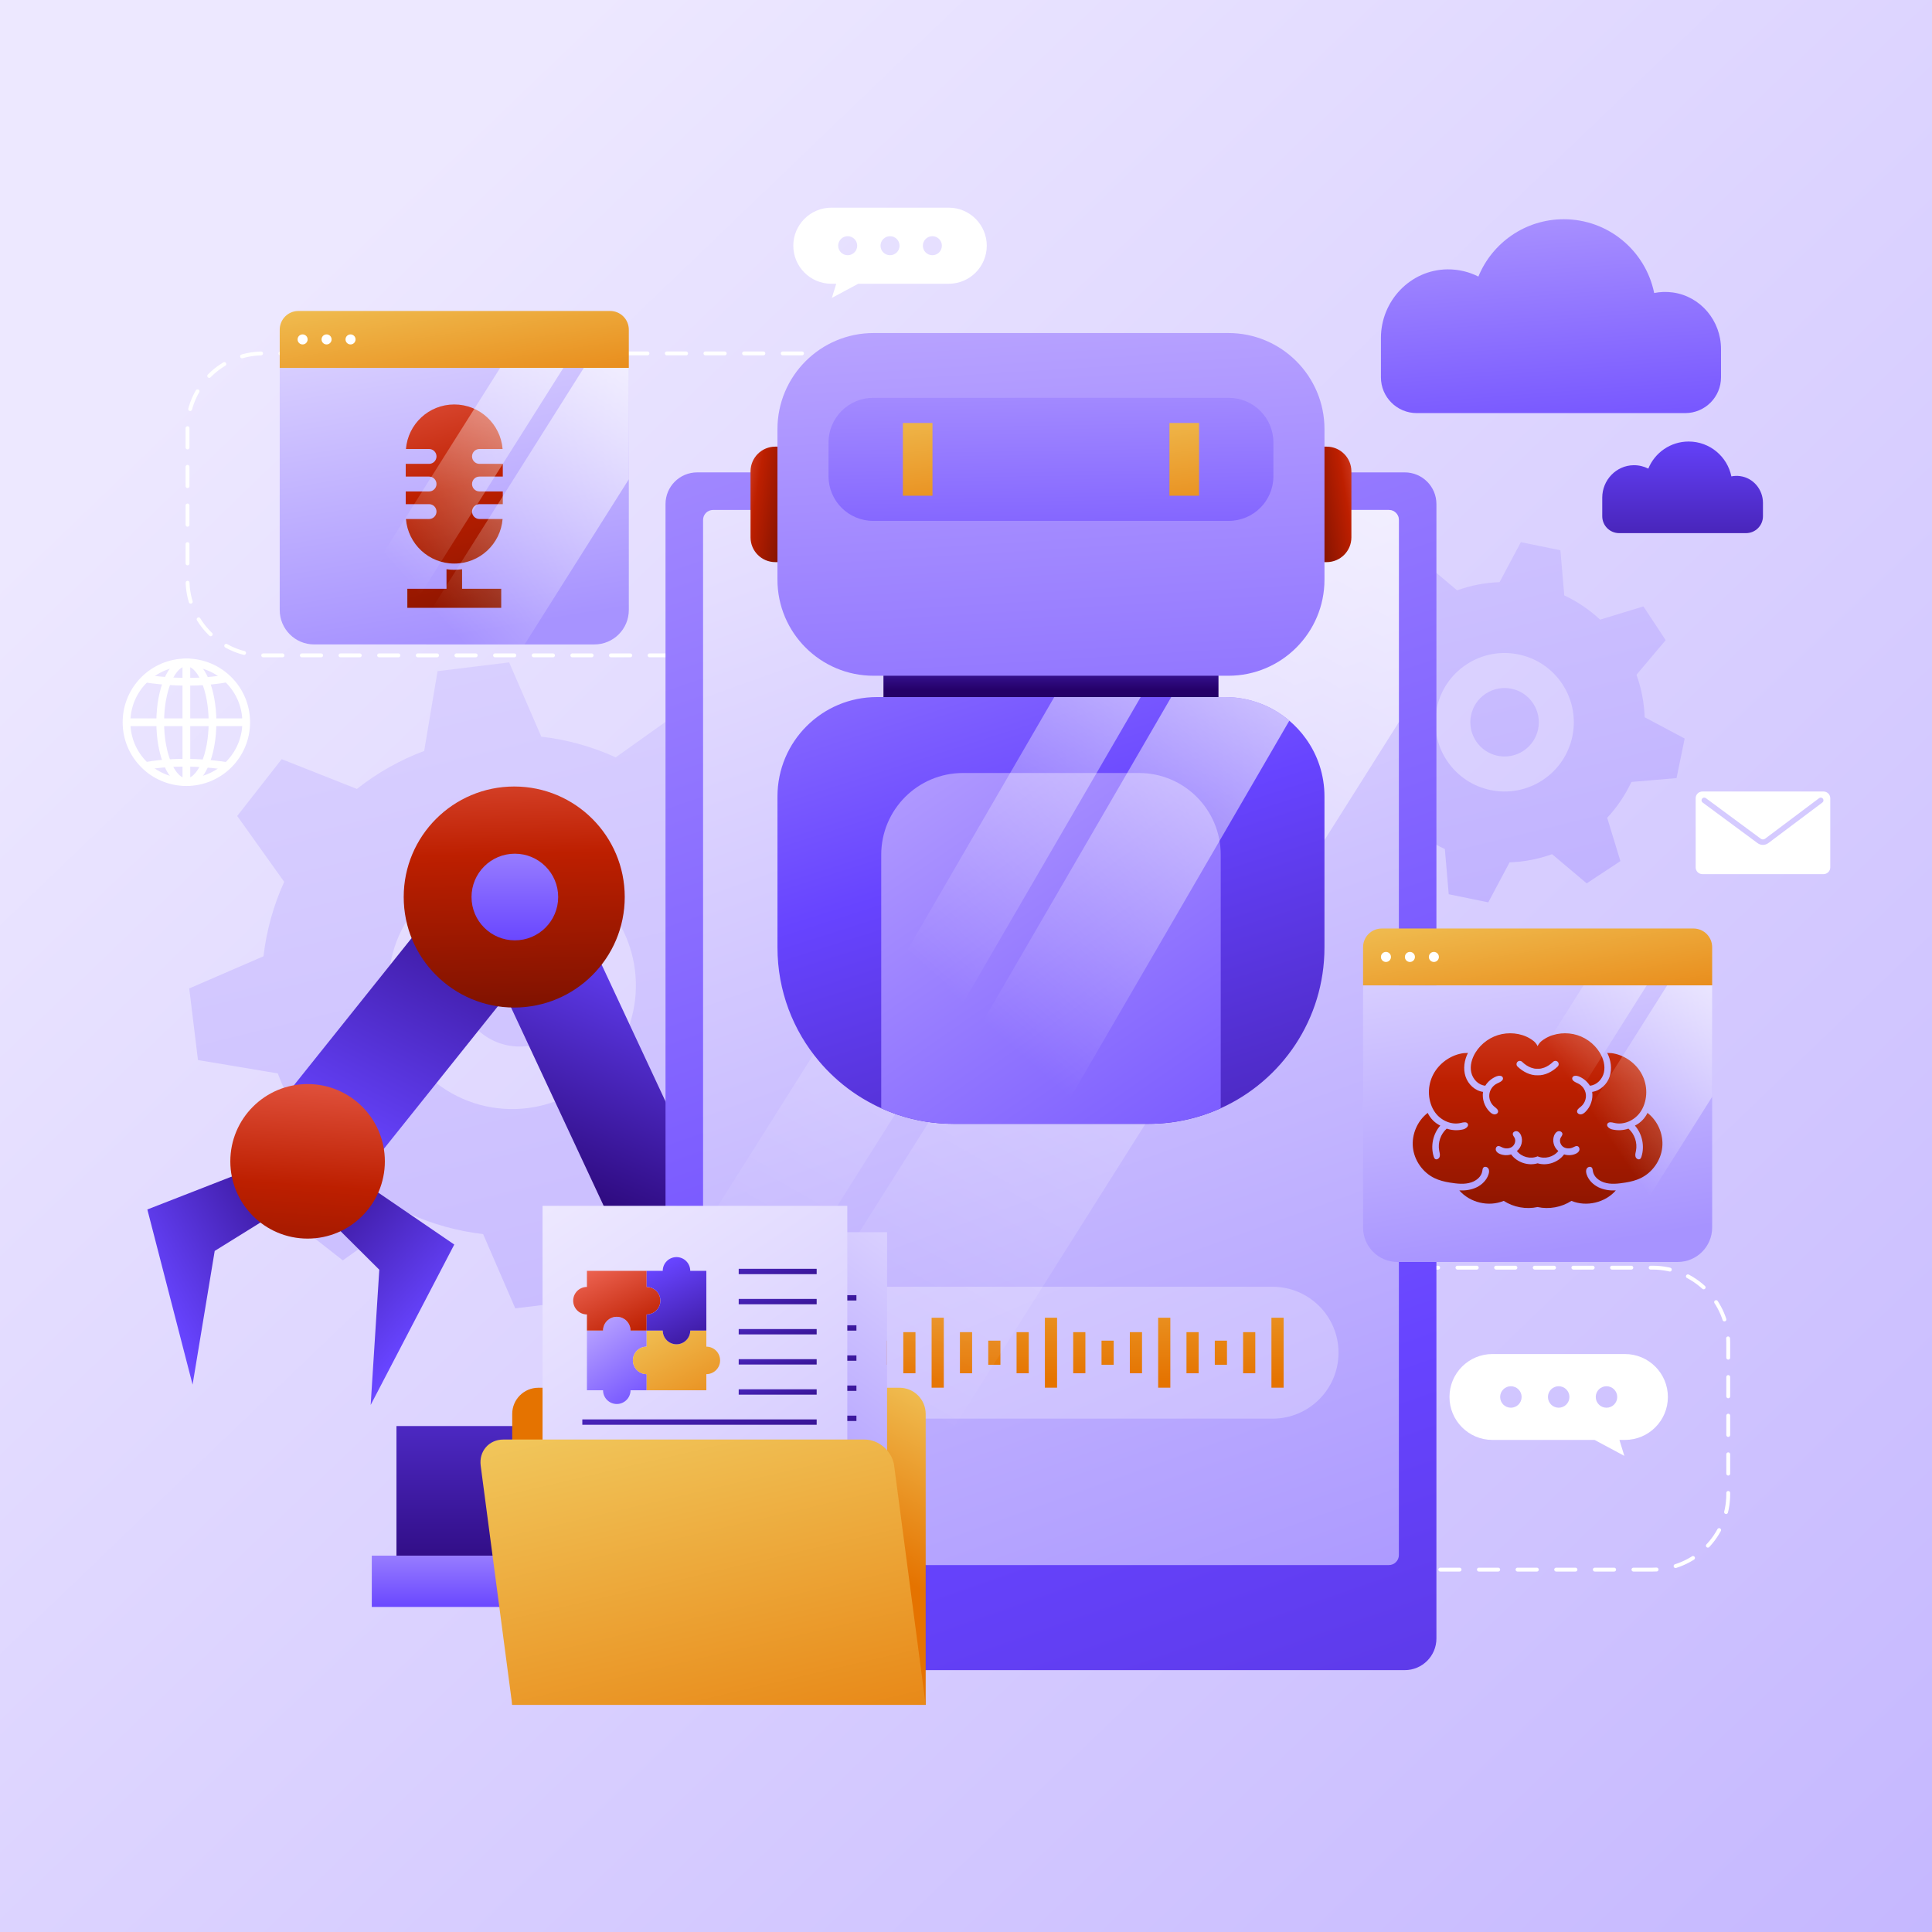 <?xml version="1.0" encoding="utf-8"?>
<!-- Generator: Adobe Illustrator 27.5.0, SVG Export Plug-In . SVG Version: 6.00 Build 0)  -->
<svg version="1.1" xmlns="http://www.w3.org/2000/svg" xmlns:xlink="http://www.w3.org/1999/xlink" x="0px" y="0px"
	 viewBox="0 0 500 500" style="enable-background:new 0 0 500 500;" xml:space="preserve">
<rect x="0" y="0" width="500" height="500" fill="#808080" stroke="none"/>
<g id="BACKGROUND">
	<linearGradient id="SVGID_1_" gradientUnits="userSpaceOnUse" x1="77.754" y1="70.532" x2="810.933" y2="834.451">
		<stop  offset="0" style="stop-color:#EDE8FF"/>
		<stop  offset="0.257" style="stop-color:#DBD2FF"/>
		<stop  offset="1" style="stop-color:#A793FF"/>
	</linearGradient>
	<rect style="fill:url(#SVGID_1_);" width="500" height="500"/>
</g>
<g id="OBJECTS">
	<g>
		
			<linearGradient id="SVGID_00000036968329661704403530000007558731617742166688_" gradientUnits="userSpaceOnUse" x1="59.807" y1="-50.222" x2="247.153" y2="715.631">
			<stop  offset="0" style="stop-color:#EDE8FF"/>
			<stop  offset="0.257" style="stop-color:#DBD2FF"/>
			<stop  offset="1" style="stop-color:#A793FF"/>
		</linearGradient>
		<path style="fill:url(#SVGID_00000036968329661704403530000007558731617742166688_);" d="M123.285,243.825
			c-6.18,6.18-6.18,16.2,0,22.38c6.18,6.18,16.2,6.18,22.38,0c6.18-6.18,6.18-16.2,0-22.38
			C139.485,237.645,129.466,237.645,123.285,243.825z"/>
		
			<linearGradient id="SVGID_00000132791793331028918940000004365637694360582029_" gradientUnits="userSpaceOnUse" x1="58.001" y1="-49.78" x2="245.348" y2="716.073">
			<stop  offset="0" style="stop-color:#EDE8FF"/>
			<stop  offset="0.257" style="stop-color:#DBD2FF"/>
			<stop  offset="1" style="stop-color:#A793FF"/>
		</linearGradient>
		<path style="fill:url(#SVGID_00000132791793331028918940000004365637694360582029_);" d="M203.731,298.855l-12.16-17.046
			c2.817-6.19,4.594-12.692,5.357-19.265l19.218-8.32l-2.261-18.534l-20.654-3.456c-2.32-6.197-5.609-12.081-9.831-17.413
			l7.705-19.469l-14.704-11.507l-17.046,12.159c-6.19-2.817-12.692-4.594-19.265-5.357l-8.32-19.218l-18.534,2.261l-3.456,20.655
			c-6.197,2.32-12.081,5.608-17.413,9.831l-19.469-7.705l-11.507,14.704l12.159,17.046c-2.817,6.19-4.594,12.692-5.357,19.265
			l-19.218,8.32l2.261,18.534l20.654,3.456c2.32,6.197,5.608,12.081,9.831,17.413l-7.705,19.469l14.704,11.507l17.046-12.159
			c6.19,2.817,12.692,4.594,19.265,5.357l8.32,19.218l18.534-2.261l3.456-20.654c6.197-2.32,12.081-5.609,17.413-9.831l19.469,7.705
			L203.731,298.855z M157.77,274.742c-10.895,13.922-31.013,16.376-44.935,5.481c-13.922-10.895-16.376-31.013-5.481-44.935
			c10.895-13.922,31.013-16.376,44.935-5.481C166.21,240.702,168.664,260.82,157.77,274.742z"/>
		
			<linearGradient id="SVGID_00000152958234184071401360000006813496508527122870_" gradientUnits="userSpaceOnUse" x1="317.727" y1="-106" x2="450.27" y2="435.823">
			<stop  offset="0" style="stop-color:#EDE8FF"/>
			<stop  offset="0.257" style="stop-color:#DBD2FF"/>
			<stop  offset="1" style="stop-color:#A793FF"/>
		</linearGradient>
		<path style="fill:url(#SVGID_00000152958234184071401360000006813496508527122870_);" d="M384.502,179.525
			c-4.084,2.695-5.21,8.191-2.514,12.275c2.695,4.084,8.191,5.21,12.275,2.514c4.084-2.695,5.21-8.191,2.514-12.274
			C394.081,177.955,388.586,176.83,384.502,179.525z"/>
		
			<linearGradient id="SVGID_00000093888266455675478940000011970150261915844749_" gradientUnits="userSpaceOnUse" x1="317.727" y1="-105.999" x2="450.27" y2="435.824">
			<stop  offset="0" style="stop-color:#EDE8FF"/>
			<stop  offset="0.257" style="stop-color:#DBD2FF"/>
			<stop  offset="1" style="stop-color:#A793FF"/>
		</linearGradient>
		<path style="fill:url(#SVGID_00000093888266455675478940000011970150261915844749_);" d="M425.64,185.622
			c-0.129-3.702-0.827-7.411-2.12-10.992l7.555-8.964l-5.758-8.725l-11.212,3.421c-2.785-2.597-5.92-4.697-9.273-6.271
			l-0.997-11.682l-10.24-2.098l-5.51,10.349c-3.702,0.129-7.411,0.827-10.992,2.12l-8.964-7.555l-8.724,5.758l3.421,11.212
			c-2.597,2.785-4.697,5.92-6.272,9.273l-11.682,0.997l-2.098,10.24l10.349,5.51c0.129,3.702,0.827,7.411,2.12,10.992l-7.555,8.964
			l5.758,8.725l11.212-3.421c2.785,2.597,5.92,4.697,9.273,6.271l0.997,11.682l10.24,2.098l5.51-10.349
			c3.702-0.129,7.411-0.827,10.992-2.12l8.964,7.554l8.725-5.758l-3.421-11.212c2.597-2.785,4.697-5.92,6.271-9.273l11.682-0.997
			l2.098-10.241L425.64,185.622z M399.253,201.876c-8.261,5.452-19.376,3.174-24.828-5.086c-5.451-8.261-3.174-19.376,5.086-24.828
			c8.261-5.451,19.376-3.174,24.828,5.086C409.79,185.309,407.513,196.425,399.253,201.876z"/>
	</g>
	<g>
		
			<linearGradient id="SVGID_00000150792029168202873980000002853934955343742099_" gradientUnits="userSpaceOnUse" x1="-14.62" y1="234.977" x2="-52.841" y2="425.679" gradientTransform="matrix(0.726 0.128 0.128 0.94 142.681 -66.813)">
			<stop  offset="0" style="stop-color:#DBCCFF"/>
			<stop  offset="0.5" style="stop-color:#6744FF"/>
			<stop  offset="1" style="stop-color:#240068"/>
		</linearGradient>
		<polygon style="fill:url(#SVGID_00000150792029168202873980000002853934955343742099_);" points="171.756,345.316 
			195.252,334.345 147.242,231.533 123.747,242.504 		"/>
		
			<linearGradient id="SVGID_00000065040355383315293560000002793532265573704624_" gradientUnits="userSpaceOnUse" x1="-203.13" y1="488.021" x2="-71.565" y2="221.673" gradientTransform="matrix(0.707 0.03 0.03 0.694 177.887 55.366)">
			<stop  offset="0" style="stop-color:#DBCCFF"/>
			<stop  offset="0.5" style="stop-color:#6744FF"/>
			<stop  offset="1" style="stop-color:#240068"/>
		</linearGradient>
		<polygon style="fill:url(#SVGID_00000065040355383315293560000002793532265573704624_);" points="71.177,286.979 93.397,304.75 
			140.896,245.356 118.676,227.585 		"/>
		<g>
			
				<linearGradient id="SVGID_00000120541444239758536490000002010714963023262626_" gradientUnits="userSpaceOnUse" x1="105.31" y1="664.127" x2="159.559" y2="554.301" gradientTransform="matrix(0.823 0.568 -0.568 0.823 278.616 -239.769)">
				<stop  offset="0" style="stop-color:#DBCCFF"/>
				<stop  offset="0.5" style="stop-color:#6744FF"/>
				<stop  offset="1" style="stop-color:#240068"/>
			</linearGradient>
			<polygon style="fill:url(#SVGID_00000120541444239758536490000002010714963023262626_);" points="78.789,309.32 55.565,323.738 
				49.841,358.333 38.132,313.01 67.522,301.549 			"/>
			
				<linearGradient id="SVGID_00000102509363772614139470000011643755730514661017_" gradientUnits="userSpaceOnUse" x1="875.119" y1="253.539" x2="929.368" y2="143.712" gradientTransform="matrix(-0.93 0.367 0.367 0.93 874.87 -171.643)">
				<stop  offset="0" style="stop-color:#DBCCFF"/>
				<stop  offset="0.5" style="stop-color:#6744FF"/>
				<stop  offset="1" style="stop-color:#240068"/>
			</linearGradient>
			<polygon style="fill:url(#SVGID_00000102509363772614139470000011643755730514661017_);" points="78.789,309.32 98.161,328.606 
				95.931,363.601 117.565,322.088 91.518,304.292 			"/>
			
				<linearGradient id="SVGID_00000177448740771935940200000009792555448642338198_" gradientUnits="userSpaceOnUse" x1="79.118" y1="301.736" x2="81.784" y2="396.387" gradientTransform="matrix(0.996 0.093 -0.093 0.996 31.62 -51.332)">
				<stop  offset="0" style="stop-color:#FF7D71"/>
				<stop  offset="0.532" style="stop-color:#BD1F00"/>
				<stop  offset="1" style="stop-color:#741000"/>
			</linearGradient>
			<circle style="fill:url(#SVGID_00000177448740771935940200000009792555448642338198_);" cx="79.604" cy="300.552" r="19.997"/>
		</g>
		
			<linearGradient id="SVGID_00000182516893553456256940000004571369769954872230_" gradientUnits="userSpaceOnUse" x1="184.893" y1="247.491" x2="184.893" y2="420.567">
			<stop  offset="0" style="stop-color:#DBCCFF"/>
			<stop  offset="0.5" style="stop-color:#6744FF"/>
			<stop  offset="1" style="stop-color:#240068"/>
		</linearGradient>
		<polygon style="fill:url(#SVGID_00000182516893553456256940000004571369769954872230_);" points="102.604,412.667 
			267.181,412.667 267.181,369.061 102.604,369.061 		"/>
		
			<linearGradient id="SVGID_00000003812829156174555540000001739163685684200615_" gradientUnits="userSpaceOnUse" x1="184.893" y1="382.679" x2="184.893" y2="450.619">
			<stop  offset="0" style="stop-color:#DBCCFF"/>
			<stop  offset="0.5" style="stop-color:#6744FF"/>
			<stop  offset="1" style="stop-color:#240068"/>
		</linearGradient>
		
			<rect x="96.219" y="402.596" style="fill:url(#SVGID_00000003812829156174555540000001739163685684200615_);" width="177.346" height="13.278"/>
		
			<linearGradient id="SVGID_00000023976337936072282480000013621780258858189981_" gradientUnits="userSpaceOnUse" x1="184.893" y1="155.755" x2="184.893" y2="397.774">
			<stop  offset="0" style="stop-color:#FF7D71"/>
			<stop  offset="0.532" style="stop-color:#BD1F00"/>
			<stop  offset="1" style="stop-color:#741000"/>
		</linearGradient>
		<path style="fill:url(#SVGID_00000023976337936072282480000013621780258858189981_);" d="M184.892,316.547
			c-16.185,0-29.305,13.12-29.305,29.305v23.21h58.61v-23.21C214.197,329.667,201.077,316.547,184.892,316.547z"/>
		
			<linearGradient id="SVGID_00000157266353241131113980000013408052099954026127_" gradientUnits="userSpaceOnUse" x1="131.535" y1="167.471" x2="133.949" y2="268.461">
			<stop  offset="0" style="stop-color:#FF7D71"/>
			<stop  offset="0.532" style="stop-color:#BD1F00"/>
			<stop  offset="1" style="stop-color:#741000"/>
		</linearGradient>
		<circle style="fill:url(#SVGID_00000157266353241131113980000013408052099954026127_);" cx="133.081" cy="232.149" r="28.602"/>
		
			<linearGradient id="SVGID_00000111164577820010707850000009443982770784548524_" gradientUnits="userSpaceOnUse" x1="184.893" y1="297.196" x2="184.893" y2="411.945">
			<stop  offset="0" style="stop-color:#DBCCFF"/>
			<stop  offset="0.5" style="stop-color:#6744FF"/>
			<stop  offset="1" style="stop-color:#240068"/>
		</linearGradient>
		<circle style="fill:url(#SVGID_00000111164577820010707850000009443982770784548524_);" cx="184.893" cy="342.047" r="11.213"/>
		
			<linearGradient id="SVGID_00000075160288297690630810000011159836886813337238_" gradientUnits="userSpaceOnUse" x1="133.243" y1="187.298" x2="133.243" y2="302.047">
			<stop  offset="0" style="stop-color:#DBCCFF"/>
			<stop  offset="0.5" style="stop-color:#6744FF"/>
			<stop  offset="1" style="stop-color:#240068"/>
		</linearGradient>
		<circle style="fill:url(#SVGID_00000075160288297690630810000011159836886813337238_);" cx="133.243" cy="232.149" r="11.213"/>
	</g>
	<g>
		<path style="fill:none;stroke:#FFFFFF;stroke-linecap:round;stroke-linejoin:round;stroke-miterlimit:10;stroke-dasharray:5;" d="
			M243.113,169.608H68.062c-10.787,0-19.531-8.744-19.531-19.531v-39.082c0-10.787,8.744-19.531,19.531-19.531h175.051
			c10.787,0,19.531,8.744,19.531,19.531v39.082C262.644,160.864,253.9,169.608,243.113,169.608z"/>
		<path style="fill:none;stroke:#FFFFFF;stroke-linecap:round;stroke-linejoin:round;stroke-miterlimit:10;stroke-dasharray:5;" d="
			M427.736,406.214H252.686c-10.787,0-19.531-8.744-19.531-19.531V347.6c0-10.787,8.744-19.531,19.531-19.531h175.051
			c10.787,0,19.531,8.744,19.531,19.531v39.082C447.268,397.469,438.523,406.214,427.736,406.214z"/>
	</g>
	<g>
		<g>
			<g>
				
					<linearGradient id="SVGID_00000107561929629458363800000007276493729191692975_" gradientUnits="userSpaceOnUse" x1="119.896" y1="-158.19" x2="489.134" y2="898.904">
					<stop  offset="0" style="stop-color:#DBCCFF"/>
					<stop  offset="0.5" style="stop-color:#6744FF"/>
					<stop  offset="1" style="stop-color:#240068"/>
				</linearGradient>
				<path style="fill:url(#SVGID_00000107561929629458363800000007276493729191692975_);" d="M363.555,122.253H180.424
					c-4.523,0-8.189,3.666-8.189,8.189v293.596c0,4.523,3.666,8.189,8.189,8.189h183.131c4.523,0,8.189-3.666,8.189-8.189V130.442
					C371.744,125.92,368.077,122.253,363.555,122.253z"/>
				
					<linearGradient id="SVGID_00000148654183907403330840000010455001368274853550_" gradientUnits="userSpaceOnUse" x1="209.36" y1="93.741" x2="336.423" y2="448.289">
					<stop  offset="0" style="stop-color:#EDE8FF"/>
					<stop  offset="0.257" style="stop-color:#DBD2FF"/>
					<stop  offset="1" style="stop-color:#A793FF"/>
				</linearGradient>
				<path style="fill:url(#SVGID_00000148654183907403330840000010455001368274853550_);" d="M362.028,134.553v267.897
					c0,1.425-1.164,2.589-2.589,2.589H184.544c-1.435,0-2.589-1.164-2.589-2.589V134.553c0-1.425,1.154-2.579,2.589-2.579h174.895
					C360.864,131.974,362.028,133.128,362.028,134.553z"/>
				
					<linearGradient id="SVGID_00000028315823362022961920000007501354363740934551_" gradientUnits="userSpaceOnUse" x1="188.282" y1="149.927" x2="389.125" y2="625.391">
					<stop  offset="0" style="stop-color:#EDE8FF"/>
					<stop  offset="0.257" style="stop-color:#DBD2FF"/>
					<stop  offset="1" style="stop-color:#A793FF"/>
				</linearGradient>
				<path style="fill:url(#SVGID_00000028315823362022961920000007501354363740934551_);" d="M329.348,333.018H216.311
					c-9.423,0-17.061,7.639-17.061,17.061v0c0,9.423,7.639,17.061,17.061,17.061h113.037c9.423,0,17.061-7.639,17.061-17.061v0
					C346.409,340.657,338.77,333.018,329.348,333.018z"/>
				<g>
					
						<linearGradient id="SVGID_00000119809225650949076310000008811452508161767043_" gradientUnits="userSpaceOnUse" x1="213.362" y1="294.404" x2="213.362" y2="357.426">
						<stop  offset="0" style="stop-color:#F4DC73"/>
						<stop  offset="1" style="stop-color:#E57300"/>
					</linearGradient>
					
						<rect x="211.786" y="341.028" style="fill:url(#SVGID_00000119809225650949076310000008811452508161767043_);" width="3.152" height="18.103"/>
					
						<linearGradient id="SVGID_00000005255272755128641230000009463656461488102788_" gradientUnits="userSpaceOnUse" x1="220.691" y1="294.404" x2="220.691" y2="357.426">
						<stop  offset="0" style="stop-color:#F4DC73"/>
						<stop  offset="1" style="stop-color:#E57300"/>
					</linearGradient>
					
						<rect x="219.115" y="344.759" style="fill:url(#SVGID_00000005255272755128641230000009463656461488102788_);" width="3.152" height="10.642"/>
					
						<linearGradient id="SVGID_00000002350740005931899460000013865136682844295598_" gradientUnits="userSpaceOnUse" x1="1246.256" y1="294.404" x2="1246.256" y2="357.426" gradientTransform="matrix(-1 0 0 1 1488.933 0)">
						<stop  offset="0" style="stop-color:#F4DC73"/>
						<stop  offset="1" style="stop-color:#E57300"/>
					</linearGradient>
					<polygon style="fill:url(#SVGID_00000002350740005931899460000013865136682844295598_);" points="241.101,359.131 
						244.253,359.131 244.253,341.028 241.101,341.028 					"/>
					
						<linearGradient id="SVGID_00000163779832207457706410000007246320568389542789_" gradientUnits="userSpaceOnUse" x1="1253.585" y1="294.404" x2="1253.585" y2="357.426" gradientTransform="matrix(-1 0 0 1 1488.933 0)">
						<stop  offset="0" style="stop-color:#F4DC73"/>
						<stop  offset="1" style="stop-color:#E57300"/>
					</linearGradient>
					<polygon style="fill:url(#SVGID_00000163779832207457706410000007246320568389542789_);" points="233.772,355.401 
						236.924,355.401 236.924,344.759 233.772,344.759 					"/>
					
						<linearGradient id="SVGID_00000044136752042654392580000018173784425793897632_" gradientUnits="userSpaceOnUse" x1="228.019" y1="294.404" x2="228.019" y2="357.426">
						<stop  offset="0" style="stop-color:#F4DC73"/>
						<stop  offset="1" style="stop-color:#E57300"/>
					</linearGradient>
					
						<rect x="226.443" y="346.961" style="fill:url(#SVGID_00000044136752042654392580000018173784425793897632_);" width="3.152" height="6.238"/>
					
						<linearGradient id="SVGID_00000153669193923237265150000001448018179407727538_" gradientUnits="userSpaceOnUse" x1="1248.601" y1="294.404" x2="1248.601" y2="357.426" gradientTransform="matrix(-1 0 0 1 1520.592 0)">
						<stop  offset="0" style="stop-color:#F4DC73"/>
						<stop  offset="1" style="stop-color:#E57300"/>
					</linearGradient>
					<polygon style="fill:url(#SVGID_00000153669193923237265150000001448018179407727538_);" points="270.415,359.131 
						273.568,359.131 273.568,341.028 270.415,341.028 					"/>
					
						<linearGradient id="SVGID_00000133496018918594543780000010860562148212974996_" gradientUnits="userSpaceOnUse" x1="1255.93" y1="294.404" x2="1255.93" y2="357.426" gradientTransform="matrix(-1 0 0 1 1520.592 0)">
						<stop  offset="0" style="stop-color:#F4DC73"/>
						<stop  offset="1" style="stop-color:#E57300"/>
					</linearGradient>
					<polygon style="fill:url(#SVGID_00000133496018918594543780000010860562148212974996_);" points="263.087,355.401 
						266.239,355.401 266.239,344.759 263.087,344.759 					"/>
					
						<linearGradient id="SVGID_00000122687483908958161620000005689800309064295565_" gradientUnits="userSpaceOnUse" x1="218.346" y1="294.404" x2="218.346" y2="357.426" gradientTransform="matrix(1 0 0 1 31.66 0)">
						<stop  offset="0" style="stop-color:#F4DC73"/>
						<stop  offset="1" style="stop-color:#E57300"/>
					</linearGradient>
					
						<rect x="248.429" y="344.759" style="fill:url(#SVGID_00000122687483908958161620000005689800309064295565_);" width="3.152" height="10.642"/>
					
						<linearGradient id="SVGID_00000144321279473674026220000012918503025870580892_" gradientUnits="userSpaceOnUse" x1="1263.258" y1="294.404" x2="1263.258" y2="357.426" gradientTransform="matrix(-1 0 0 1 1520.592 0)">
						<stop  offset="0" style="stop-color:#F4DC73"/>
						<stop  offset="1" style="stop-color:#E57300"/>
					</linearGradient>
					<polygon style="fill:url(#SVGID_00000144321279473674026220000012918503025870580892_);" points="255.758,353.199 
						258.91,353.199 258.91,346.961 255.758,346.961 					"/>
					
						<linearGradient id="SVGID_00000020393360274145374590000007769330185871596710_" gradientUnits="userSpaceOnUse" x1="1253.291" y1="294.404" x2="1253.291" y2="357.426" gradientTransform="matrix(-1 0 0 1 1583.911 0)">
						<stop  offset="0" style="stop-color:#F4DC73"/>
						<stop  offset="1" style="stop-color:#E57300"/>
					</linearGradient>
					<polygon style="fill:url(#SVGID_00000020393360274145374590000007769330185871596710_);" points="329.045,359.131 
						332.197,359.131 332.197,341.028 329.045,341.028 					"/>
					
						<linearGradient id="SVGID_00000112601356816972413760000001810536580726623893_" gradientUnits="userSpaceOnUse" x1="1260.619" y1="294.404" x2="1260.619" y2="357.426" gradientTransform="matrix(-1 0 0 1 1583.911 0)">
						<stop  offset="0" style="stop-color:#F4DC73"/>
						<stop  offset="1" style="stop-color:#E57300"/>
					</linearGradient>
					<polygon style="fill:url(#SVGID_00000112601356816972413760000001810536580726623893_);" points="321.716,355.401 
						324.868,355.401 324.868,344.759 321.716,344.759 					"/>
					
						<linearGradient id="SVGID_00000123419289095387018720000001136330179513366972_" gradientUnits="userSpaceOnUse" x1="206.327" y1="294.404" x2="206.327" y2="357.426" gradientTransform="matrix(1 0 0 1 94.979 0)">
						<stop  offset="0" style="stop-color:#F4DC73"/>
						<stop  offset="1" style="stop-color:#E57300"/>
					</linearGradient>
					
						<rect x="299.73" y="341.028" style="fill:url(#SVGID_00000123419289095387018720000001136330179513366972_);" width="3.152" height="18.103"/>
					
						<linearGradient id="SVGID_00000015316623790542891690000004209792633892143785_" gradientUnits="userSpaceOnUse" x1="213.656" y1="294.404" x2="213.656" y2="357.426" gradientTransform="matrix(1 0 0 1 94.979 0)">
						<stop  offset="0" style="stop-color:#F4DC73"/>
						<stop  offset="1" style="stop-color:#E57300"/>
					</linearGradient>
					
						<rect x="307.059" y="344.759" style="fill:url(#SVGID_00000015316623790542891690000004209792633892143785_);" width="3.152" height="10.642"/>
					
						<linearGradient id="SVGID_00000144318871382510482250000003637901773929735827_" gradientUnits="userSpaceOnUse" x1="1267.948" y1="294.404" x2="1267.948" y2="357.426" gradientTransform="matrix(-1 0 0 1 1583.911 0)">
						<stop  offset="0" style="stop-color:#F4DC73"/>
						<stop  offset="1" style="stop-color:#E57300"/>
					</linearGradient>
					<polygon style="fill:url(#SVGID_00000144318871382510482250000003637901773929735827_);" points="314.387,353.199 
						317.54,353.199 317.54,346.961 314.387,346.961 					"/>
					
						<linearGradient id="SVGID_00000096754001851029485330000005920358032559544746_" gradientUnits="userSpaceOnUse" x1="216.001" y1="294.404" x2="216.001" y2="357.426" gradientTransform="matrix(1 0 0 1 63.319 0)">
						<stop  offset="0" style="stop-color:#F4DC73"/>
						<stop  offset="1" style="stop-color:#E57300"/>
					</linearGradient>
					
						<rect x="277.744" y="344.759" style="fill:url(#SVGID_00000096754001851029485330000005920358032559544746_);" width="3.152" height="10.642"/>
					
						<linearGradient id="SVGID_00000049937228199112901630000009623756391447985059_" gradientUnits="userSpaceOnUse" x1="1258.274" y1="294.404" x2="1258.274" y2="357.426" gradientTransform="matrix(-1 0 0 1 1552.252 0)">
						<stop  offset="0" style="stop-color:#F4DC73"/>
						<stop  offset="1" style="stop-color:#E57300"/>
					</linearGradient>
					<polygon style="fill:url(#SVGID_00000049937228199112901630000009623756391447985059_);" points="292.401,355.401 
						295.553,355.401 295.553,344.759 292.401,344.759 					"/>
					
						<linearGradient id="SVGID_00000068653099526402580050000017815866883381382062_" gradientUnits="userSpaceOnUse" x1="223.33" y1="294.404" x2="223.33" y2="357.426" gradientTransform="matrix(1 0 0 1 63.319 0)">
						<stop  offset="0" style="stop-color:#F4DC73"/>
						<stop  offset="1" style="stop-color:#E57300"/>
					</linearGradient>
					
						<rect x="285.073" y="346.961" style="fill:url(#SVGID_00000068653099526402580050000017815866883381382062_);" width="3.152" height="6.238"/>
				</g>
				
					<linearGradient id="SVGID_00000052804078747167417140000007319736334006344576_" gradientUnits="userSpaceOnUse" x1="273.957" y1="89.879" x2="272.716" y2="153.403">
					<stop  offset="0" style="stop-color:#DBCCFF"/>
					<stop  offset="0.5" style="stop-color:#6744FF"/>
					<stop  offset="1" style="stop-color:#240068"/>
				</linearGradient>
				<path style="fill:url(#SVGID_00000052804078747167417140000007319736334006344576_);" d="M293.33,126.078h-40.199
					c-0.548,0-0.993,0.444-0.993,0.993c0,0.548,0.444,0.993,0.993,0.993h40.199c0.548,0,0.993-0.444,0.993-0.993
					C294.323,126.522,293.878,126.078,293.33,126.078z"/>
			</g>
			<g>
				
					<linearGradient id="SVGID_00000166647841901082509410000017668769524135333545_" gradientUnits="userSpaceOnUse" x1="406.822" y1="-38.429" x2="190.608" y2="339.688">
					<stop  offset="0" style="stop-color:#FFFFFF"/>
					<stop  offset="1" style="stop-color:#FFFFFF;stop-opacity:0"/>
				</linearGradient>
				<polygon style="fill:url(#SVGID_00000166647841901082509410000017668769524135333545_);" points="330.342,131.974 
					181.955,367.141 181.955,318.167 299.428,131.974 				"/>
				
					<linearGradient id="SVGID_00000122707721302809650870000009685547526263742112_" gradientUnits="userSpaceOnUse" x1="444.558" y1="-16.851" x2="228.345" y2="361.265">
					<stop  offset="0" style="stop-color:#FFFFFF"/>
					<stop  offset="1" style="stop-color:#FFFFFF;stop-opacity:0"/>
				</linearGradient>
				<path style="fill:url(#SVGID_00000122707721302809650870000009685547526263742112_);" d="M362.028,134.553v52.335
					l-137.641,218.15h-39.843c-1.435,0-2.589-1.164-2.589-2.589v-19.465l158.37-251.01h19.114
					C360.864,131.974,362.028,133.128,362.028,134.553z"/>
			</g>
		</g>
		<g>
			
				<linearGradient id="SVGID_00000160913024458833998060000001068660045063224719_" gradientUnits="userSpaceOnUse" x1="271.99" y1="146.334" x2="271.99" y2="178.622">
				<stop  offset="0" style="stop-color:#DBCCFF"/>
				<stop  offset="0.5" style="stop-color:#6744FF"/>
				<stop  offset="1" style="stop-color:#240068"/>
			</linearGradient>
			
				<rect x="228.637" y="165.36" style="fill:url(#SVGID_00000160913024458833998060000001068660045063224719_);" width="86.705" height="27.291"/>
			
				<linearGradient id="SVGID_00000174573175364603657230000006498882070053970090_" gradientUnits="userSpaceOnUse" x1="360.512" y1="127.141" x2="337.627" y2="130.898">
				<stop  offset="0" style="stop-color:#FF7D71"/>
				<stop  offset="0.532" style="stop-color:#BD1F00"/>
				<stop  offset="1" style="stop-color:#741000"/>
			</linearGradient>
			<path style="fill:url(#SVGID_00000174573175364603657230000006498882070053970090_);" d="M343.334,115.591h-7.525v29.889h7.525
				c3.538,0,6.405-2.868,6.405-6.405v-17.078C349.74,118.459,346.872,115.591,343.334,115.591z"/>
			
				<linearGradient id="SVGID_00000028317015780240186950000000284014744075470000_" gradientUnits="userSpaceOnUse" x1="1321.04" y1="127.141" x2="1298.155" y2="130.898" gradientTransform="matrix(-1 0 0 1 1504.506 0)">
				<stop  offset="0" style="stop-color:#FF7D71"/>
				<stop  offset="0.532" style="stop-color:#BD1F00"/>
				<stop  offset="1" style="stop-color:#741000"/>
			</linearGradient>
			<path style="fill:url(#SVGID_00000028317015780240186950000000284014744075470000_);" d="M200.645,115.591h7.525v29.889h-7.525
				c-3.537,0-6.405-2.868-6.405-6.405v-17.078C194.24,118.459,197.107,115.591,200.645,115.591z"/>
			
				<linearGradient id="SVGID_00000014618022180175609590000009916354109662401974_" gradientUnits="userSpaceOnUse" x1="263.411" y1="-8.722" x2="300.294" y2="589.996">
				<stop  offset="0" style="stop-color:#DBCCFF"/>
				<stop  offset="0.5" style="stop-color:#6744FF"/>
				<stop  offset="1" style="stop-color:#240068"/>
			</linearGradient>
			<path style="fill:url(#SVGID_00000014618022180175609590000009916354109662401974_);" d="M317.9,86.189h-91.822
				c-13.738,0-24.874,11.137-24.874,24.874v38.946c0,13.738,11.136,24.874,24.874,24.874H317.9
				c13.738,0,24.874-11.137,24.874-24.874v-38.946C342.775,97.325,331.638,86.189,317.9,86.189z"/>
			
				<linearGradient id="SVGID_00000156550203040382668540000018374541086681574588_" gradientUnits="userSpaceOnUse" x1="270.668" y1="40.921" x2="274.951" y2="293.617">
				<stop  offset="0" style="stop-color:#DBCCFF"/>
				<stop  offset="0.5" style="stop-color:#6744FF"/>
				<stop  offset="1" style="stop-color:#240068"/>
			</linearGradient>
			<path style="fill:url(#SVGID_00000156550203040382668540000018374541086681574588_);" d="M318.005,102.961h-92.032
				c-6.379,0-11.55,5.171-11.55,11.55v8.739c0,6.379,5.171,11.55,11.55,11.55h92.032c6.379,0,11.55-5.171,11.55-11.55v-8.739
				C329.556,108.132,324.384,102.961,318.005,102.961z"/>
			
				<linearGradient id="SVGID_00000014629956567996890520000012667081471216799396_" gradientUnits="userSpaceOnUse" x1="206.685" y1="21.748" x2="332.296" y2="416.966">
				<stop  offset="0" style="stop-color:#DBCCFF"/>
				<stop  offset="0.5" style="stop-color:#6744FF"/>
				<stop  offset="1" style="stop-color:#240068"/>
			</linearGradient>
			<path style="fill:url(#SVGID_00000014629956567996890520000012667081471216799396_);" d="M342.77,206.12v39.09
				c0,18.52-11.01,34.45-26.85,41.6c-5.73,2.59-12.08,4.04-18.77,4.04h-50.32c-2.54,0-5.04-0.21-7.47-0.61
				c-2.38-0.39-4.7-0.97-6.94-1.73c-0.17-0.04-0.34-0.1-0.51-0.16c-1.31-0.46-2.6-0.97-3.85-1.54c-0.72-0.32-1.43-0.67-2.12-1.03
				c-3.71-1.91-7.13-4.31-10.15-7.13c-1.34-1.24-2.61-2.57-3.79-3.97c-6.73-7.94-10.79-18.23-10.79-29.47v-39.09
				c0-14.21,11.51-25.72,25.73-25.72h90.11c6.34,0,12.15,2.3,16.63,6.11c1.61,1.37,3.06,2.93,4.29,4.66
				C341,195.38,342.77,200.55,342.77,206.12z"/>
			
				<linearGradient id="SVGID_00000068675330620482007900000003951259423540702617_" gradientUnits="userSpaceOnUse" x1="180.741" y1="119.862" x2="482.075" y2="551.885">
				<stop  offset="0" style="stop-color:#DBCCFF"/>
				<stop  offset="0.5" style="stop-color:#6744FF"/>
				<stop  offset="1" style="stop-color:#240068"/>
			</linearGradient>
			<path style="fill:url(#SVGID_00000068675330620482007900000003951259423540702617_);" d="M315.923,221.223v65.59
				c-5.729,2.589-12.081,4.033-18.773,4.033h-50.318c-6.692,0-13.044-1.435-18.773-4.033v-65.59
				c0-11.689,9.472-21.171,21.161-21.171h45.542C306.452,200.052,315.923,209.534,315.923,221.223z"/>
			<g>
				
					<linearGradient id="SVGID_00000141417450592204525500000003127319921884891562_" gradientUnits="userSpaceOnUse" x1="302.55" y1="85.762" x2="309.928" y2="147.89">
					<stop  offset="0" style="stop-color:#F4DC73"/>
					<stop  offset="1" style="stop-color:#E57300"/>
				</linearGradient>
				
					<rect x="302.654" y="109.468" style="fill:url(#SVGID_00000141417450592204525500000003127319921884891562_);" width="7.66" height="18.825"/>
				
					<linearGradient id="SVGID_00000090998286682838521240000009066772307615719556_" gradientUnits="userSpaceOnUse" x1="233.563" y1="85.762" x2="240.941" y2="147.89">
					<stop  offset="0" style="stop-color:#F4DC73"/>
					<stop  offset="1" style="stop-color:#E57300"/>
				</linearGradient>
				
					<rect x="233.666" y="109.468" style="fill:url(#SVGID_00000090998286682838521240000009066772307615719556_);" width="7.66" height="18.825"/>
			</g>
		</g>
		<g>
			
				<linearGradient id="SVGID_00000013168836057458621690000009006007779838291112_" gradientUnits="userSpaceOnUse" x1="355.058" y1="118.55" x2="238.632" y2="250.294">
				<stop  offset="0" style="stop-color:#FFFFFF"/>
				<stop  offset="1" style="stop-color:#FFFFFF;stop-opacity:0"/>
			</linearGradient>
			<path style="fill:url(#SVGID_00000013168836057458621690000009006007779838291112_);" d="M295.21,180.4l-62.79,108.11
				c-0.17-0.04-0.34-0.1-0.51-0.16c-1.31-0.46-2.6-0.97-3.85-1.54c-0.72-0.32-1.43-0.67-2.12-1.03c-3.71-1.91-7.13-4.31-10.15-7.13
				l57.05-98.25H295.21z"/>
			
				<linearGradient id="SVGID_00000075154735678335689860000010819991151204307122_" gradientUnits="userSpaceOnUse" x1="375.558" y1="136.665" x2="259.132" y2="268.41">
				<stop  offset="0" style="stop-color:#FFFFFF"/>
				<stop  offset="1" style="stop-color:#FFFFFF;stop-opacity:0"/>
			</linearGradient>
			<path style="fill:url(#SVGID_00000075154735678335689860000010819991151204307122_);" d="M333.68,186.51l-60.59,104.34h-26.26
				c-2.54,0-5.04-0.21-7.47-0.61l63.76-109.84h13.93C323.39,180.4,329.2,182.7,333.68,186.51z"/>
		</g>
	</g>
	<g>
		
			<linearGradient id="SVGID_00000075885211210653272480000017061066490168781736_" gradientUnits="userSpaceOnUse" x1="385.904" y1="214.555" x2="404.07" y2="323.549">
			<stop  offset="0" style="stop-color:#EDE8FF"/>
			<stop  offset="0.257" style="stop-color:#DBD2FF"/>
			<stop  offset="1" style="stop-color:#A793FF"/>
		</linearGradient>
		<path style="fill:url(#SVGID_00000075885211210653272480000017061066490168781736_);" d="M443.106,255.015v62.663
			c0,4.929-3.99,8.918-8.909,8.918h-72.529c-4.919,0-8.909-3.99-8.909-8.918v-62.663H443.106z"/>
		
			<linearGradient id="SVGID_00000015339733993159965930000014688254836465925815_" gradientUnits="userSpaceOnUse" x1="397.932" y1="221.695" x2="397.932" y2="331.929">
			<stop  offset="0" style="stop-color:#FF7D71"/>
			<stop  offset="0.532" style="stop-color:#BD1F00"/>
			<stop  offset="1" style="stop-color:#741000"/>
		</linearGradient>
		<path style="fill:url(#SVGID_00000015339733993159965930000014688254836465925815_);" d="M426.366,288.015
			c-0.666,1.424-1.835,2.606-3.251,3.287c1.893,2.147,2.559,5.308,1.694,8.037c-0.071,0.224-0.162,0.46-0.353,0.597
			c-0.423,0.304-1.048-0.096-1.189-0.598c-0.141-0.501,0.025-1.029,0.125-1.54c0.405-2.065-0.364-4.32-1.945-5.709
			c-1.357,0.466-2.848,0.535-4.243,0.198c-0.716-0.173-1.564-0.832-1.196-1.471c0.315-0.547,1.126-0.365,1.737-0.212
			c2.452,0.613,5.147-0.595,6.651-2.625c0.502-0.677,0.885-1.437,1.154-2.235c1.063-3.166,0.423-6.675-1.655-9.27
			c-0.964-1.204-2.187-2.201-3.561-2.901c-0.685-0.349-1.407-0.624-2.153-0.812c-0.372-0.094-0.75-0.166-1.131-0.215
			c-0.121-0.016-1.077-0.016-1.107-0.074c0.958,1.882,1.296,4.135,0.631,6.139c-0.666,2.004-2.427,3.681-4.52,3.965
			c0.281,1.875-0.396,3.868-1.759,5.185c-0.316,0.305-0.69,0.585-1.125,0.637c-0.436,0.051-0.932-0.206-1.01-0.638
			c-0.104-0.584,0.519-0.997,0.978-1.372c0.932-0.763,1.433-2.022,1.279-3.216s-0.956-2.286-2.051-2.788
			c-0.694-0.318-1.687-0.754-1.447-1.479c0.199-0.602,1.067-0.578,1.655-0.341c1.185,0.477,2.213,1.334,2.896,2.413
			c1.779-0.14,3.24-1.696,3.627-3.437c0.388-1.741-0.143-3.587-1.071-5.111c-1.491-2.449-4.034-4.234-6.844-4.804
			c-2.811-0.57-5.922-0.016-8.175,1.758c-0.808,0.636-1.067,1.352-1.077,1.381c-0.01-0.029-0.269-0.745-1.077-1.381
			c-2.253-1.774-5.365-2.328-8.175-1.758c-2.81,0.57-5.353,2.355-6.844,4.804c-0.928,1.524-1.458,3.369-1.071,5.111
			c0.388,1.741,1.849,3.297,3.627,3.437c0.683-1.079,1.711-1.936,2.896-2.413c0.588-0.237,1.456-0.261,1.655,0.341
			c0.24,0.725-0.753,1.16-1.447,1.479c-1.095,0.502-1.898,1.593-2.051,2.788c-0.154,1.195,0.347,2.453,1.279,3.216
			c0.459,0.376,1.083,0.789,0.978,1.372c-0.077,0.432-0.574,0.69-1.01,0.638c-0.436-0.051-0.81-0.332-1.125-0.637
			c-1.364-1.317-2.04-3.31-1.759-5.185c-2.093-0.284-3.854-1.96-4.52-3.965c-0.666-2.004-0.327-4.257,0.631-6.139
			c-0.03,0.058-0.985,0.059-1.107,0.074c-0.381,0.049-0.759,0.121-1.131,0.215c-0.745,0.188-1.468,0.463-2.153,0.812
			c-1.374,0.7-2.597,1.698-3.561,2.901c-2.078,2.595-2.718,6.105-1.655,9.27c0.268,0.798,0.652,1.558,1.154,2.235
			c1.505,2.031,4.199,3.238,6.651,2.625c0.612-0.153,1.423-0.335,1.737,0.212c0.368,0.639-0.479,1.297-1.196,1.471
			c-1.395,0.337-2.885,0.268-4.243-0.198c-1.581,1.389-2.35,3.643-1.945,5.709c0.1,0.511,0.266,1.039,0.125,1.54
			c-0.141,0.501-0.767,0.902-1.189,0.598c-0.191-0.137-0.282-0.373-0.353-0.597c-0.865-2.729-0.199-5.889,1.694-8.037
			c-1.416-0.682-2.585-1.864-3.251-3.287c-2.681,2.067-4.183,5.57-3.831,8.937c0.352,3.367,2.545,6.484,5.595,7.953
			c1.212,0.583,2.592,0.929,3.931,1.141c1.817,0.288,3.829,0.555,5.608-0.059c1.34-0.462,2.587-1.45,2.825-2.921
			c0.05-0.312,0.063-0.658,0.275-0.892c0.349-0.385,1.053-0.184,1.311,0.268c0.258,0.452,0.18,1.02,0.015,1.513
			c-0.487,1.46-1.663,2.634-3.046,3.31s-2.958,0.889-4.496,0.821c2.756,3.171,7.607,4.312,11.487,2.7
			c2.555,1.656,5.785,2.245,8.76,1.598c2.975,0.647,6.205,0.059,8.76-1.598c3.88,1.612,8.731,0.472,11.487-2.7
			c-1.538,0.068-3.113-0.145-4.496-0.821c-1.383-0.677-2.558-1.85-3.046-3.31c-0.164-0.493-0.242-1.062,0.015-1.513
			c0.258-0.452,0.962-0.653,1.311-0.268c0.212,0.234,0.224,0.58,0.275,0.892c0.238,1.471,1.485,2.458,2.825,2.921
			c1.779,0.614,3.791,0.348,5.608,0.059c1.339-0.212,2.719-0.557,3.931-1.141c3.051-1.469,5.243-4.585,5.595-7.953
			C430.549,293.585,429.048,290.082,426.366,288.015z M392.722,274.8c0.327-0.327,0.873-0.32,1.201,0
			c0.662,0.646,1.489,1.215,2.317,1.51c0.246,0.088,0.498,0.159,0.754,0.212c0.06,0.012,0.12,0.023,0.18,0.034
			c0.016,0.003,0.025,0.005,0.033,0.006c0.005,0.001,0.007,0.001,0.013,0.001c0.121,0.014,0.242,0.022,0.364,0.026
			c0.116,0.004,0.231,0.002,0.347-0.004c0.115,0.006,0.231,0.008,0.346,0.004c0.122-0.004,0.243-0.012,0.364-0.026
			c0.006-0.001,0.008-0.001,0.013-0.001c0.008-0.001,0.017-0.003,0.033-0.006c0.06-0.011,0.121-0.021,0.181-0.034
			c0.256-0.052,0.508-0.124,0.754-0.212c0.828-0.295,1.655-0.864,2.317-1.51c0.328-0.32,0.874-0.327,1.201,0
			c0.322,0.322,0.329,0.88,0,1.201c-1.362,1.329-3.282,2.36-5.21,2.281c0,0.486,0,1.462,0,1.462c0-0.488,0-0.976,0-1.462
			c-1.928,0.079-3.848-0.952-5.21-2.281C392.393,275.68,392.4,275.122,392.722,274.8z M408.688,297.8
			c-0.189,0.427-0.62,0.697-1.056,0.867c-0.901,0.353-1.924,0.385-2.845,0.09c-1.518,2.072-4.391,3.039-6.853,2.307
			c-0.004,0,0,0-0.004,0c-2.462,0.731-5.334-0.236-6.853-2.307c-0.922,0.295-1.945,0.263-2.845-0.09
			c-0.435-0.17-0.866-0.44-1.056-0.867c-0.189-0.427-0.026-1.028,0.42-1.169c0.396-0.125,0.797,0.135,1.173,0.312
			c0.809,0.38,1.826,0.372,2.552-0.149c0.727-0.52,1.056-1.585,0.63-2.371c-0.165-0.305-0.435-0.58-0.443-0.927
			c-0.013-0.512,0.612-0.861,1.106-0.727c0.494,0.134,0.835,0.593,1.029,1.067c0.567,1.382,0.11,3.113-1.07,4.041
			c1.213,1.57,3.531,2.17,5.354,1.385c0-0.237,0.011-0.237,0.011,0c1.823,0.784,4.141,0.185,5.354-1.385
			c-1.18-0.928-1.637-2.659-1.07-4.041c0.194-0.474,0.535-0.933,1.029-1.067c0.494-0.134,1.119,0.215,1.106,0.727
			c-0.009,0.347-0.278,0.622-0.443,0.927c-0.426,0.786-0.097,1.851,0.63,2.371c0.727,0.52,1.744,0.529,2.552,0.149
			c0.376-0.177,0.777-0.437,1.173-0.312C408.714,296.772,408.877,297.373,408.688,297.8z"/>
		
			<linearGradient id="SVGID_00000127028578780069406090000009648137915096441531_" gradientUnits="userSpaceOnUse" x1="392.553" y1="214.457" x2="402.146" y2="277.65">
			<stop  offset="0" style="stop-color:#F4DC73"/>
			<stop  offset="1" style="stop-color:#E57300"/>
		</linearGradient>
		<path style="fill:url(#SVGID_00000127028578780069406090000009648137915096441531_);" d="M438.266,240.296h-80.669
			c-2.672,0-4.837,2.166-4.837,4.838v9.883h90.344v-9.883C443.104,242.462,440.938,240.296,438.266,240.296z"/>
		<circle style="fill:#FFFFFF;" cx="358.681" cy="247.657" r="1.3"/>
		<circle style="fill:#FFFFFF;" cx="364.884" cy="247.657" r="1.3"/>
		<circle style="fill:#FFFFFF;" cx="371.087" cy="247.657" r="1.3"/>
		<g>
			
				<linearGradient id="SVGID_00000135689179393599627500000008356224426631642022_" gradientUnits="userSpaceOnUse" x1="471.379" y1="239.143" x2="408.001" y2="282.24">
				<stop  offset="0" style="stop-color:#FFFFFF"/>
				<stop  offset="1" style="stop-color:#FFFFFF;stop-opacity:0"/>
			</linearGradient>
			<polygon style="fill:url(#SVGID_00000135689179393599627500000008356224426631642022_);" points="426.172,255.015 
				381.003,326.596 364.637,326.596 409.807,255.015 			"/>
			
				<linearGradient id="SVGID_00000144297065353014710220000013054360967057935747_" gradientUnits="userSpaceOnUse" x1="480.357" y1="252.345" x2="416.978" y2="295.443">
				<stop  offset="0" style="stop-color:#FFFFFF"/>
				<stop  offset="1" style="stop-color:#FFFFFF;stop-opacity:0"/>
			</linearGradient>
			<polygon style="fill:url(#SVGID_00000144297065353014710220000013054360967057935747_);" points="443.106,255.015 
				443.106,283.846 416.134,326.596 386.292,326.596 431.462,255.015 			"/>
		</g>
	</g>
	<g>
		
			<linearGradient id="SVGID_00000105390792405463748690000013458394966031285128_" gradientUnits="userSpaceOnUse" x1="105.537" y1="54.739" x2="123.703" y2="163.733">
			<stop  offset="0" style="stop-color:#EDE8FF"/>
			<stop  offset="0.257" style="stop-color:#DBD2FF"/>
			<stop  offset="1" style="stop-color:#A793FF"/>
		</linearGradient>
		<path style="fill:url(#SVGID_00000105390792405463748690000013458394966031285128_);" d="M162.738,95.199v62.663
			c0,4.929-3.99,8.918-8.909,8.918H81.3c-4.92,0-8.909-3.99-8.909-8.918V95.199H162.738z"/>
		<g>
			
				<linearGradient id="SVGID_00000008127938375201903140000000059493607193822907_" gradientUnits="userSpaceOnUse" x1="95.942" y1="74.88" x2="123.097" y2="175.302">
				<stop  offset="0" style="stop-color:#FF7D71"/>
				<stop  offset="0.532" style="stop-color:#BD1F00"/>
				<stop  offset="1" style="stop-color:#741000"/>
			</linearGradient>
			<path style="fill:url(#SVGID_00000008127938375201903140000000059493607193822907_);" d="M119.584,147.316
				c-0.661,0.097-1.331,0.145-2.016,0.145c-0.686,0-1.355-0.048-2.016-0.145v5.056h-10.136v4.935h24.297v-4.935h-10.128V147.316z"/>
			
				<linearGradient id="SVGID_00000132802161201601964980000014245611741300867512_" gradientUnits="userSpaceOnUse" x1="103.397" y1="72.865" x2="130.551" y2="173.286">
				<stop  offset="0" style="stop-color:#FF7D71"/>
				<stop  offset="0.532" style="stop-color:#BD1F00"/>
				<stop  offset="1" style="stop-color:#741000"/>
			</linearGradient>
			<path style="fill:url(#SVGID_00000132802161201601964980000014245611741300867512_);" d="M124.084,123.338h6.039v-3.294h-6.039
				c-1.061,0-1.922-0.86-1.922-1.922s0.86-1.922,1.922-1.922h5.987c-0.525-6.453-5.918-11.53-12.507-11.53h0
				c-6.589,0-11.982,5.076-12.507,11.53h5.987c1.061,0,1.922,0.86,1.922,1.922s-0.86,1.922-1.922,1.922h-6.039v3.294h6.039
				c1.061,0,1.922,0.86,1.922,1.922c0,1.061-0.86,1.922-1.922,1.922h-6.039v3.294h6.039c1.061,0,1.922,0.86,1.922,1.922
				s-0.86,1.922-1.922,1.922h-5.987c0.525,6.453,5.919,11.53,12.507,11.53h0c6.589,0,11.982-5.076,12.507-11.53h-5.987
				c-1.061,0-1.922-0.86-1.922-1.922s0.86-1.922,1.922-1.922h6.039v-3.294h-6.039c-1.061,0-1.922-0.86-1.922-1.922
				C122.163,124.198,123.023,123.338,124.084,123.338z"/>
		</g>
		
			<linearGradient id="SVGID_00000016762997390191166550000010404048493757708935_" gradientUnits="userSpaceOnUse" x1="112.185" y1="54.64" x2="121.779" y2="117.834">
			<stop  offset="0" style="stop-color:#F4DC73"/>
			<stop  offset="1" style="stop-color:#E57300"/>
		</linearGradient>
		<path style="fill:url(#SVGID_00000016762997390191166550000010404048493757708935_);" d="M157.899,80.48H77.23
			c-2.672,0-4.837,2.166-4.837,4.837v9.883h90.344v-9.883C162.736,82.646,160.571,80.48,157.899,80.48z"/>
		<circle style="fill:#FFFFFF;" cx="78.314" cy="87.84" r="1.3"/>
		<circle style="fill:#FFFFFF;" cx="84.517" cy="87.84" r="1.3"/>
		<circle style="fill:#FFFFFF;" cx="90.72" cy="87.84" r="1.3"/>
		<g>
			
				<linearGradient id="SVGID_00000085942059075571309400000015627234734973056653_" gradientUnits="userSpaceOnUse" x1="182.97" y1="70.045" x2="99.969" y2="144.507">
				<stop  offset="0" style="stop-color:#FFFFFF"/>
				<stop  offset="1" style="stop-color:#FFFFFF;stop-opacity:0"/>
			</linearGradient>
			<polygon style="fill:url(#SVGID_00000085942059075571309400000015627234734973056653_);" points="145.804,95.199 100.635,166.78 
				84.27,166.78 129.439,95.199 			"/>
			
				<linearGradient id="SVGID_00000062182517292645605350000001472078538885307779_" gradientUnits="userSpaceOnUse" x1="195.631" y1="84.159" x2="112.63" y2="158.62">
				<stop  offset="0" style="stop-color:#FFFFFF"/>
				<stop  offset="1" style="stop-color:#FFFFFF;stop-opacity:0"/>
			</linearGradient>
			<polygon style="fill:url(#SVGID_00000062182517292645605350000001472078538885307779_);" points="162.738,95.199 162.738,124.03 
				135.767,166.78 105.925,166.78 151.094,95.199 			"/>
		</g>
	</g>
	<g>
		
			<linearGradient id="SVGID_00000150101201693289744190000004275651998555727515_" gradientUnits="userSpaceOnUse" x1="223.59" y1="330.573" x2="193.61" y2="388.226">
			<stop  offset="0" style="stop-color:#F4DC73"/>
			<stop  offset="1" style="stop-color:#E57300"/>
		</linearGradient>
		<path style="fill:url(#SVGID_00000150101201693289744190000004275651998555727515_);" d="M232.791,359.147h-93.455
			c-3.742,0-6.774,3.033-6.774,6.775v75.294h107.004v-75.294C239.565,362.18,236.532,359.147,232.791,359.147z"/>
		<g>
			
				<linearGradient id="SVGID_00000003806293890195424780000012026213160738163372_" gradientUnits="userSpaceOnUse" x1="245.603" y1="292.065" x2="178.495" y2="380.966">
				<stop  offset="0" style="stop-color:#EDE8FF"/>
				<stop  offset="0.257" style="stop-color:#DBD2FF"/>
				<stop  offset="1" style="stop-color:#A793FF"/>
			</linearGradient>
			
				<rect x="150.703" y="318.89" style="fill:url(#SVGID_00000003806293890195424780000012026213160738163372_);" width="78.869" height="93.308"/>
			<g>
				<g>
					
						<linearGradient id="SVGID_00000032608180711774712720000002987202106222175623_" gradientUnits="userSpaceOnUse" x1="156.088" y1="339.103" x2="203.256" y2="406.601">
						<stop  offset="0" style="stop-color:#DBCCFF"/>
						<stop  offset="0.5" style="stop-color:#6744FF"/>
						<stop  offset="1" style="stop-color:#240068"/>
					</linearGradient>
					<path style="fill:url(#SVGID_00000032608180711774712720000002987202106222175623_);" d="M177.64,355.331v-4.168h-4.168
						c0-1.965-1.593-3.558-3.558-3.558s-3.558,1.593-3.558,3.558h-4.168v15.452h4.168c0,1.965,1.593,3.558,3.558,3.558
						s3.558-1.593,3.558-3.558h4.168v-4.168c-1.965,0-3.558-1.593-3.558-3.558C174.082,356.924,175.675,355.331,177.64,355.331z"/>
					
						<linearGradient id="SVGID_00000157996328325506218270000006550671115354148239_" gradientUnits="userSpaceOnUse" x1="161.91" y1="326.872" x2="185.291" y2="375.26">
						<stop  offset="0" style="stop-color:#FF7D71"/>
						<stop  offset="0.532" style="stop-color:#BD1F00"/>
						<stop  offset="1" style="stop-color:#741000"/>
					</linearGradient>
					<path style="fill:url(#SVGID_00000157996328325506218270000006550671115354148239_);" d="M173.472,351.163h4.168v-4.168
						c1.965,0,3.558-1.593,3.558-3.558c0-1.965-1.593-3.558-3.558-3.558v-4.168h-15.451v4.168c-1.965,0-3.558,1.593-3.558,3.558
						c0,1.965,1.593,3.558,3.558,3.558v4.168h4.168c0-1.965,1.593-3.558,3.558-3.558S173.472,349.198,173.472,351.163z"/>
					
						<linearGradient id="SVGID_00000176737874445958019660000011961864711952965252_" gradientUnits="userSpaceOnUse" x1="173.42" y1="335.993" x2="197.817" y2="382.754">
						<stop  offset="0" style="stop-color:#F4DC73"/>
						<stop  offset="1" style="stop-color:#E57300"/>
					</linearGradient>
					<path style="fill:url(#SVGID_00000176737874445958019660000011961864711952965252_);" d="M181.808,351.163h-4.168v4.168
						c-1.965,0-3.558,1.593-3.558,3.558c0,1.965,1.593,3.558,3.558,3.558v4.168h15.452v-4.168c1.965,0,3.558-1.593,3.558-3.558
						c0-1.965-1.593-3.558-3.558-3.558v-4.168h-4.168c0,1.965-1.593,3.558-3.558,3.558
						C183.401,354.721,181.808,353.128,181.808,351.163z"/>
					
						<linearGradient id="SVGID_00000045580645895429661840000011006456043539193786_" gradientUnits="userSpaceOnUse" x1="166.77" y1="303.102" x2="195.64" y2="365.722">
						<stop  offset="0" style="stop-color:#DBCCFF"/>
						<stop  offset="0.5" style="stop-color:#6744FF"/>
						<stop  offset="1" style="stop-color:#240068"/>
					</linearGradient>
					<path style="fill:url(#SVGID_00000045580645895429661840000011006456043539193786_);" d="M177.64,346.995v4.168h4.168
						c0,1.965,1.593,3.558,3.558,3.558c1.965,0,3.558-1.593,3.558-3.558h4.168v-15.452h-4.168c0-1.965-1.593-3.558-3.558-3.558
						c-1.965,0-3.558,1.593-3.558,3.558h-4.168v4.168c1.965,0,3.558,1.593,3.558,3.558
						C181.198,345.402,179.605,346.995,177.64,346.995z"/>
				</g>
				
					<linearGradient id="SVGID_00000012450841689776786080000015317441936441607307_" gradientUnits="userSpaceOnUse" x1="181.004" y1="306.663" x2="194.072" y2="393.064">
					<stop  offset="0" style="stop-color:#DBCCFF"/>
					<stop  offset="0.5" style="stop-color:#6744FF"/>
					<stop  offset="1" style="stop-color:#240068"/>
				</linearGradient>
				
					<rect x="160.992" y="374.163" style="fill:url(#SVGID_00000012450841689776786080000015317441936441607307_);" width="60.651" height="1.384"/>
				
					<linearGradient id="SVGID_00000103956885292996497010000014741194337685629313_" gradientUnits="userSpaceOnUse" x1="207.221" y1="338.408" x2="212.711" y2="374.71">
					<stop  offset="0" style="stop-color:#DBCCFF"/>
					<stop  offset="0.5" style="stop-color:#6744FF"/>
					<stop  offset="1" style="stop-color:#240068"/>
				</linearGradient>
				
					<rect x="201.465" y="366.367" style="fill:url(#SVGID_00000103956885292996497010000014741194337685629313_);" width="20.178" height="1.384"/>
				
					<linearGradient id="SVGID_00000011026675258037523120000017592090441494086807_" gradientUnits="userSpaceOnUse" x1="207.221" y1="330.612" x2="212.711" y2="366.914">
					<stop  offset="0" style="stop-color:#DBCCFF"/>
					<stop  offset="0.5" style="stop-color:#6744FF"/>
					<stop  offset="1" style="stop-color:#240068"/>
				</linearGradient>
				
					<rect x="201.465" y="358.572" style="fill:url(#SVGID_00000011026675258037523120000017592090441494086807_);" width="20.178" height="1.384"/>
				
					<linearGradient id="SVGID_00000035495175678789460510000002654310717389334425_" gradientUnits="userSpaceOnUse" x1="207.221" y1="322.816" x2="212.711" y2="359.118">
					<stop  offset="0" style="stop-color:#DBCCFF"/>
					<stop  offset="0.5" style="stop-color:#6744FF"/>
					<stop  offset="1" style="stop-color:#240068"/>
				</linearGradient>
				
					<rect x="201.465" y="350.776" style="fill:url(#SVGID_00000035495175678789460510000002654310717389334425_);" width="20.178" height="1.384"/>
				
					<linearGradient id="SVGID_00000080207591202724516240000015786535009534331281_" gradientUnits="userSpaceOnUse" x1="207.221" y1="315.021" x2="212.711" y2="351.323">
					<stop  offset="0" style="stop-color:#DBCCFF"/>
					<stop  offset="0.5" style="stop-color:#6744FF"/>
					<stop  offset="1" style="stop-color:#240068"/>
				</linearGradient>
				
					<rect x="201.465" y="342.98" style="fill:url(#SVGID_00000080207591202724516240000015786535009534331281_);" width="20.178" height="1.384"/>
				
					<linearGradient id="SVGID_00000054258762262984430100000001383035616289844138_" gradientUnits="userSpaceOnUse" x1="207.221" y1="307.225" x2="212.711" y2="343.527">
					<stop  offset="0" style="stop-color:#DBCCFF"/>
					<stop  offset="0.5" style="stop-color:#6744FF"/>
					<stop  offset="1" style="stop-color:#240068"/>
				</linearGradient>
				
					<rect x="201.465" y="335.184" style="fill:url(#SVGID_00000054258762262984430100000001383035616289844138_);" width="20.178" height="1.384"/>
				
					<linearGradient id="SVGID_00000177444817240607082730000015346048115702457790_" gradientUnits="userSpaceOnUse" x1="181.004" y1="314.459" x2="194.072" y2="400.86">
					<stop  offset="0" style="stop-color:#DBCCFF"/>
					<stop  offset="0.5" style="stop-color:#6744FF"/>
					<stop  offset="1" style="stop-color:#240068"/>
				</linearGradient>
				
					<rect x="160.992" y="381.959" style="fill:url(#SVGID_00000177444817240607082730000015346048115702457790_);" width="60.651" height="1.384"/>
				
					<linearGradient id="SVGID_00000173133657006209560580000012607166792222475961_" gradientUnits="userSpaceOnUse" x1="181.004" y1="322.255" x2="194.072" y2="408.656">
					<stop  offset="0" style="stop-color:#DBCCFF"/>
					<stop  offset="0.5" style="stop-color:#6744FF"/>
					<stop  offset="1" style="stop-color:#240068"/>
				</linearGradient>
				
					<rect x="160.992" y="389.755" style="fill:url(#SVGID_00000173133657006209560580000012607166792222475961_);" width="60.651" height="1.384"/>
				
					<linearGradient id="SVGID_00000000210477015666817380000015190147847738521490_" gradientUnits="userSpaceOnUse" x1="181.004" y1="330.05" x2="194.072" y2="416.452">
					<stop  offset="0" style="stop-color:#DBCCFF"/>
					<stop  offset="0.5" style="stop-color:#6744FF"/>
					<stop  offset="1" style="stop-color:#240068"/>
				</linearGradient>
				
					<rect x="160.992" y="397.551" style="fill:url(#SVGID_00000000210477015666817380000015190147847738521490_);" width="60.651" height="1.384"/>
			</g>
		</g>
		<g>
			
				<linearGradient id="SVGID_00000164510696394998580610000010511832120630807968_" gradientUnits="userSpaceOnUse" x1="145.908" y1="309.088" x2="313.172" y2="553.712">
				<stop  offset="0" style="stop-color:#EDE8FF"/>
				<stop  offset="0.257" style="stop-color:#DBD2FF"/>
				<stop  offset="1" style="stop-color:#A793FF"/>
			</linearGradient>
			
				<rect x="140.413" y="312.071" style="fill:url(#SVGID_00000164510696394998580610000010511832120630807968_);" width="78.869" height="93.308"/>
			<g>
				<g>
					
						<linearGradient id="SVGID_00000169517270895827352410000010989942761299490706_" gradientUnits="userSpaceOnUse" x1="145.798" y1="332.283" x2="192.966" y2="399.782">
						<stop  offset="0" style="stop-color:#DBCCFF"/>
						<stop  offset="0.5" style="stop-color:#6744FF"/>
						<stop  offset="1" style="stop-color:#240068"/>
					</linearGradient>
					<path style="fill:url(#SVGID_00000169517270895827352410000010989942761299490706_);" d="M167.35,348.512v-4.168h-4.168
						c0-1.965-1.593-3.558-3.558-3.558s-3.558,1.593-3.558,3.558h-4.168v15.452h4.168c0,1.965,1.593,3.558,3.558,3.558
						s3.558-1.593,3.558-3.558h4.168v-4.168c-1.965,0-3.558-1.593-3.558-3.558S165.385,348.512,167.35,348.512z"/>
					
						<linearGradient id="SVGID_00000021104480282047588780000006764618345535715475_" gradientUnits="userSpaceOnUse" x1="151.62" y1="320.052" x2="175.001" y2="368.44">
						<stop  offset="0" style="stop-color:#FF7D71"/>
						<stop  offset="0.532" style="stop-color:#BD1F00"/>
						<stop  offset="1" style="stop-color:#741000"/>
					</linearGradient>
					<path style="fill:url(#SVGID_00000021104480282047588780000006764618345535715475_);" d="M163.182,344.344h4.168v-4.168
						c1.965,0,3.558-1.593,3.558-3.558c0-1.965-1.593-3.558-3.558-3.558v-4.168h-15.452v4.168c-1.965,0-3.558,1.593-3.558,3.558
						c0,1.965,1.593,3.558,3.558,3.558v4.168h4.168c0-1.965,1.593-3.558,3.558-3.558S163.182,342.379,163.182,344.344z"/>
					
						<linearGradient id="SVGID_00000134934700923166927240000006314500398231207355_" gradientUnits="userSpaceOnUse" x1="163.13" y1="329.173" x2="187.527" y2="375.934">
						<stop  offset="0" style="stop-color:#F4DC73"/>
						<stop  offset="1" style="stop-color:#E57300"/>
					</linearGradient>
					<path style="fill:url(#SVGID_00000134934700923166927240000006314500398231207355_);" d="M171.518,344.344h-4.168v4.168
						c-1.965,0-3.558,1.593-3.558,3.558s1.593,3.558,3.558,3.558v4.168h15.452v-4.168c1.965,0,3.558-1.593,3.558-3.558
						s-1.593-3.558-3.558-3.558v-4.168h-4.168c0,1.965-1.593,3.558-3.558,3.558C173.111,347.902,171.518,346.309,171.518,344.344z"
						/>
					
						<linearGradient id="SVGID_00000054981283124794158570000010992754444177418909_" gradientUnits="userSpaceOnUse" x1="156.48" y1="296.283" x2="185.35" y2="358.902">
						<stop  offset="0" style="stop-color:#DBCCFF"/>
						<stop  offset="0.5" style="stop-color:#6744FF"/>
						<stop  offset="1" style="stop-color:#240068"/>
					</linearGradient>
					<path style="fill:url(#SVGID_00000054981283124794158570000010992754444177418909_);" d="M167.35,340.176v4.168h4.168
						c0,1.965,1.593,3.558,3.558,3.558c1.965,0,3.558-1.593,3.558-3.558h4.168v-15.451h-4.168c0-1.965-1.593-3.558-3.558-3.558
						c-1.965,0-3.558,1.593-3.558,3.558h-4.168v4.168c1.965,0,3.558,1.593,3.558,3.558
						C170.908,338.583,169.315,340.176,167.35,340.176z"/>
				</g>
				
					<linearGradient id="SVGID_00000121243472673425637630000017018999143708501682_" gradientUnits="userSpaceOnUse" x1="170.714" y1="299.843" x2="183.782" y2="386.245">
					<stop  offset="0" style="stop-color:#DBCCFF"/>
					<stop  offset="0.5" style="stop-color:#6744FF"/>
					<stop  offset="1" style="stop-color:#240068"/>
				</linearGradient>
				
					<rect x="150.703" y="367.344" style="fill:url(#SVGID_00000121243472673425637630000017018999143708501682_);" width="60.651" height="1.384"/>
				
					<linearGradient id="SVGID_00000098190058768926579870000015455436786806208958_" gradientUnits="userSpaceOnUse" x1="196.931" y1="331.588" x2="202.422" y2="367.891">
					<stop  offset="0" style="stop-color:#DBCCFF"/>
					<stop  offset="0.5" style="stop-color:#6744FF"/>
					<stop  offset="1" style="stop-color:#240068"/>
				</linearGradient>
				
					<rect x="191.175" y="359.548" style="fill:url(#SVGID_00000098190058768926579870000015455436786806208958_);" width="20.178" height="1.384"/>
				
					<linearGradient id="SVGID_00000043450043927969345900000008229149242537855934_" gradientUnits="userSpaceOnUse" x1="196.931" y1="323.792" x2="202.422" y2="360.095">
					<stop  offset="0" style="stop-color:#DBCCFF"/>
					<stop  offset="0.5" style="stop-color:#6744FF"/>
					<stop  offset="1" style="stop-color:#240068"/>
				</linearGradient>
				
					<rect x="191.175" y="351.752" style="fill:url(#SVGID_00000043450043927969345900000008229149242537855934_);" width="20.178" height="1.384"/>
				
					<linearGradient id="SVGID_00000150798286627039177790000016785297988327147411_" gradientUnits="userSpaceOnUse" x1="196.931" y1="315.997" x2="202.422" y2="352.299">
					<stop  offset="0" style="stop-color:#DBCCFF"/>
					<stop  offset="0.5" style="stop-color:#6744FF"/>
					<stop  offset="1" style="stop-color:#240068"/>
				</linearGradient>
				
					<rect x="191.175" y="343.957" style="fill:url(#SVGID_00000150798286627039177790000016785297988327147411_);" width="20.178" height="1.384"/>
				
					<linearGradient id="SVGID_00000005250095072449409390000005440270668147951282_" gradientUnits="userSpaceOnUse" x1="196.931" y1="308.201" x2="202.422" y2="344.503">
					<stop  offset="0" style="stop-color:#DBCCFF"/>
					<stop  offset="0.5" style="stop-color:#6744FF"/>
					<stop  offset="1" style="stop-color:#240068"/>
				</linearGradient>
				
					<rect x="191.175" y="336.161" style="fill:url(#SVGID_00000005250095072449409390000005440270668147951282_);" width="20.178" height="1.384"/>
				
					<linearGradient id="SVGID_00000023970406052318646340000002429951704768161667_" gradientUnits="userSpaceOnUse" x1="196.931" y1="300.406" x2="202.422" y2="336.707">
					<stop  offset="0" style="stop-color:#DBCCFF"/>
					<stop  offset="0.5" style="stop-color:#6744FF"/>
					<stop  offset="1" style="stop-color:#240068"/>
				</linearGradient>
				
					<rect x="191.175" y="328.365" style="fill:url(#SVGID_00000023970406052318646340000002429951704768161667_);" width="20.178" height="1.384"/>
				
					<linearGradient id="SVGID_00000050634814507585072090000017733613280604072066_" gradientUnits="userSpaceOnUse" x1="170.714" y1="307.639" x2="183.782" y2="394.041">
					<stop  offset="0" style="stop-color:#DBCCFF"/>
					<stop  offset="0.5" style="stop-color:#6744FF"/>
					<stop  offset="1" style="stop-color:#240068"/>
				</linearGradient>
				
					<rect x="150.703" y="375.14" style="fill:url(#SVGID_00000050634814507585072090000017733613280604072066_);" width="60.651" height="1.384"/>
				
					<linearGradient id="SVGID_00000109715790345283402780000007250990778330348468_" gradientUnits="userSpaceOnUse" x1="170.714" y1="315.435" x2="183.782" y2="401.837">
					<stop  offset="0" style="stop-color:#DBCCFF"/>
					<stop  offset="0.5" style="stop-color:#6744FF"/>
					<stop  offset="1" style="stop-color:#240068"/>
				</linearGradient>
				
					<rect x="150.703" y="382.935" style="fill:url(#SVGID_00000109715790345283402780000007250990778330348468_);" width="60.651" height="1.384"/>
				
					<linearGradient id="SVGID_00000072978303640014121470000010988194681156926091_" gradientUnits="userSpaceOnUse" x1="170.714" y1="323.231" x2="183.782" y2="409.633">
					<stop  offset="0" style="stop-color:#DBCCFF"/>
					<stop  offset="0.5" style="stop-color:#6744FF"/>
					<stop  offset="1" style="stop-color:#240068"/>
				</linearGradient>
				
					<rect x="150.703" y="390.731" style="fill:url(#SVGID_00000072978303640014121470000010988194681156926091_);" width="60.651" height="1.384"/>
			</g>
		</g>
		
			<linearGradient id="SVGID_00000062902212201905718190000006448073025732111758_" gradientUnits="userSpaceOnUse" x1="163.368" y1="330.714" x2="199.343" y2="484.3">
			<stop  offset="0" style="stop-color:#F4DC73"/>
			<stop  offset="1" style="stop-color:#E57300"/>
		</linearGradient>
		<path style="fill:url(#SVGID_00000062902212201905718190000006448073025732111758_);" d="M223.741,372.551h-93.455
			c-3.741,0-6.375,3.033-5.882,6.774l8.157,61.891h107.004l-8.157-61.891C230.915,375.584,227.482,372.551,223.741,372.551z"/>
	</g>
	<g>
		<path style="fill:#FFFFFF;" d="M245.528,53.745h-30.377c-5.437,0-9.844,4.408-9.844,9.845l0,0c0,5.437,4.408,9.845,9.844,9.845
			h1.266l-1.125,3.657l6.821-3.657h23.416c5.437,0,9.844-4.408,9.844-9.845l0,0C255.373,58.153,250.965,53.745,245.528,53.745z
			 M219.381,61.129c1.359,0,2.461,1.102,2.461,2.461c0,1.359-1.102,2.461-2.461,2.461c-1.359,0-2.461-1.102-2.461-2.461
			C216.92,62.231,218.021,61.129,219.381,61.129z M230.339,66.051c-1.359,0-2.461-1.102-2.461-2.461
			c0-1.359,1.102-2.461,2.461-2.461c1.359,0,2.461,1.102,2.461,2.461C232.801,64.949,231.699,66.051,230.339,66.051z
			 M241.298,66.051c-1.359,0-2.461-1.102-2.461-2.461c0-1.359,1.102-2.461,2.461-2.461c1.359,0,2.461,1.102,2.461,2.461
			C243.759,64.949,242.657,66.051,241.298,66.051z"/>
		<path style="fill:#FFFFFF;" d="M471.929,204.842h-31.351c-0.962,0-1.742,0.78-1.742,1.742v17.898c0,0.962,0.78,1.742,1.742,1.742
			h31.351c0.962,0,1.742-0.78,1.742-1.742v-17.898C473.671,205.622,472.891,204.842,471.929,204.842z M471.632,207.688
			l-13.979,10.498c-0.42,0.315-0.914,0.473-1.408,0.473c-0.488,0-0.976-0.154-1.393-0.462l-14.214-10.506
			c-0.313-0.231-0.38-0.674-0.148-0.987c0.232-0.314,0.673-0.38,0.987-0.148l14.214,10.506c0.335,0.247,0.782,0.246,1.114-0.004
			l13.979-10.498c0.312-0.233,0.754-0.171,0.988,0.141C472.007,207.012,471.943,207.454,471.632,207.688z"/>
		<path style="fill:#FFFFFF;" d="M375.124,361.537L375.124,361.537c0,6.138,4.976,11.114,11.114,11.114h26.436l7.701,4.128
			l-1.27-4.128h1.429c6.138,0,11.114-4.976,11.114-11.114l0,0c0-6.138-4.976-11.114-11.114-11.114h-34.296
			C380.1,350.422,375.124,355.398,375.124,361.537z M418.537,361.537c0,1.535-1.244,2.779-2.779,2.779
			c-1.535,0-2.779-1.244-2.779-2.779c0-1.535,1.244-2.779,2.779-2.779C417.293,358.758,418.537,360.002,418.537,361.537z
			 M400.608,361.537c0-1.535,1.244-2.779,2.778-2.779c1.535,0,2.779,1.244,2.779,2.779c0,1.535-1.244,2.779-2.779,2.779
			C401.852,364.315,400.608,363.071,400.608,361.537z M388.236,361.537c0-1.535,1.244-2.779,2.779-2.779
			c1.535,0,2.779,1.244,2.779,2.779c0,1.535-1.244,2.779-2.779,2.779C389.48,364.315,388.236,363.071,388.236,361.537z"/>
		<g>
			<circle style="fill:none;stroke:#FFFFFF;stroke-width:2;stroke-miterlimit:10;" cx="48.232" cy="186.919" r="15.489"/>
			
				<ellipse style="fill:none;stroke:#FFFFFF;stroke-width:2;stroke-miterlimit:10;" cx="48.232" cy="186.919" rx="6.768" ry="15.489"/>
			<polyline style="fill:none;stroke:#FFFFFF;stroke-width:2;stroke-miterlimit:10;" points="32.743,186.919 63.721,186.919 
				64.319,186.919 			"/>
			
				<line style="fill:none;stroke:#FFFFFF;stroke-width:2;stroke-miterlimit:10;" x1="48.232" y1="171.43" x2="48.232" y2="202.409"/>
			<path style="fill:none;stroke:#FFFFFF;stroke-width:2;stroke-miterlimit:10;" d="M37.441,175.565c0,0,10.672,1.968,21.329,0"/>
			<path style="fill:none;stroke:#FFFFFF;stroke-width:2;stroke-miterlimit:10;" d="M58.77,198.27c0,0-10.672-1.968-21.329,0"/>
		</g>
	</g>
	<g>
		
			<linearGradient id="SVGID_00000066499853542846001580000012735520633122575763_" gradientUnits="userSpaceOnUse" x1="394.21" y1="0.539" x2="413.679" y2="253.642">
			<stop  offset="0" style="stop-color:#DBCCFF"/>
			<stop  offset="0.5" style="stop-color:#6744FF"/>
			<stop  offset="1" style="stop-color:#240068"/>
		</linearGradient>
		<path style="fill:url(#SVGID_00000066499853542846001580000012735520633122575763_);" d="M432.932,75.69
			c-1.673-0.231-3.296-0.164-4.833,0.141c-2.215-10.895-11.847-19.094-23.395-19.094c-9.986,0-18.536,6.133-22.099,14.837
			c-2.409-1.218-5.136-1.896-8.027-1.865c-9.59,0.105-17.196,8.168-17.196,17.758v10.178c0,5.117,4.148,9.265,9.265,9.265h69.487
			c5.117,0,9.265-4.148,9.265-9.265v-7.324C445.398,83.046,440.139,76.684,432.932,75.69z"/>
		
			<linearGradient id="SVGID_00000156553992493268454310000009777221841087572871_" gradientUnits="userSpaceOnUse" x1="435.457" y1="53.115" x2="435.457" y2="169.932">
			<stop  offset="0" style="stop-color:#DBCCFF"/>
			<stop  offset="0.5" style="stop-color:#6744FF"/>
			<stop  offset="1" style="stop-color:#240068"/>
		</linearGradient>
		<path style="fill:url(#SVGID_00000156553992493268454310000009777221841087572871_);" d="M450.362,123.221
			c-0.79-0.109-1.557-0.077-2.284,0.067c-1.047-5.148-5.598-9.023-11.055-9.023c-4.719,0-8.759,2.898-10.443,7.011
			c-1.138-0.575-2.427-0.896-3.793-0.881c-4.531,0.05-8.126,3.86-8.126,8.391v4.81c0,2.418,1.96,4.378,4.378,4.378h32.835
			c2.418,0,4.378-1.96,4.378-4.378v-3.461C456.253,126.697,453.768,123.69,450.362,123.221z"/>
	</g>
</g>
</svg>
